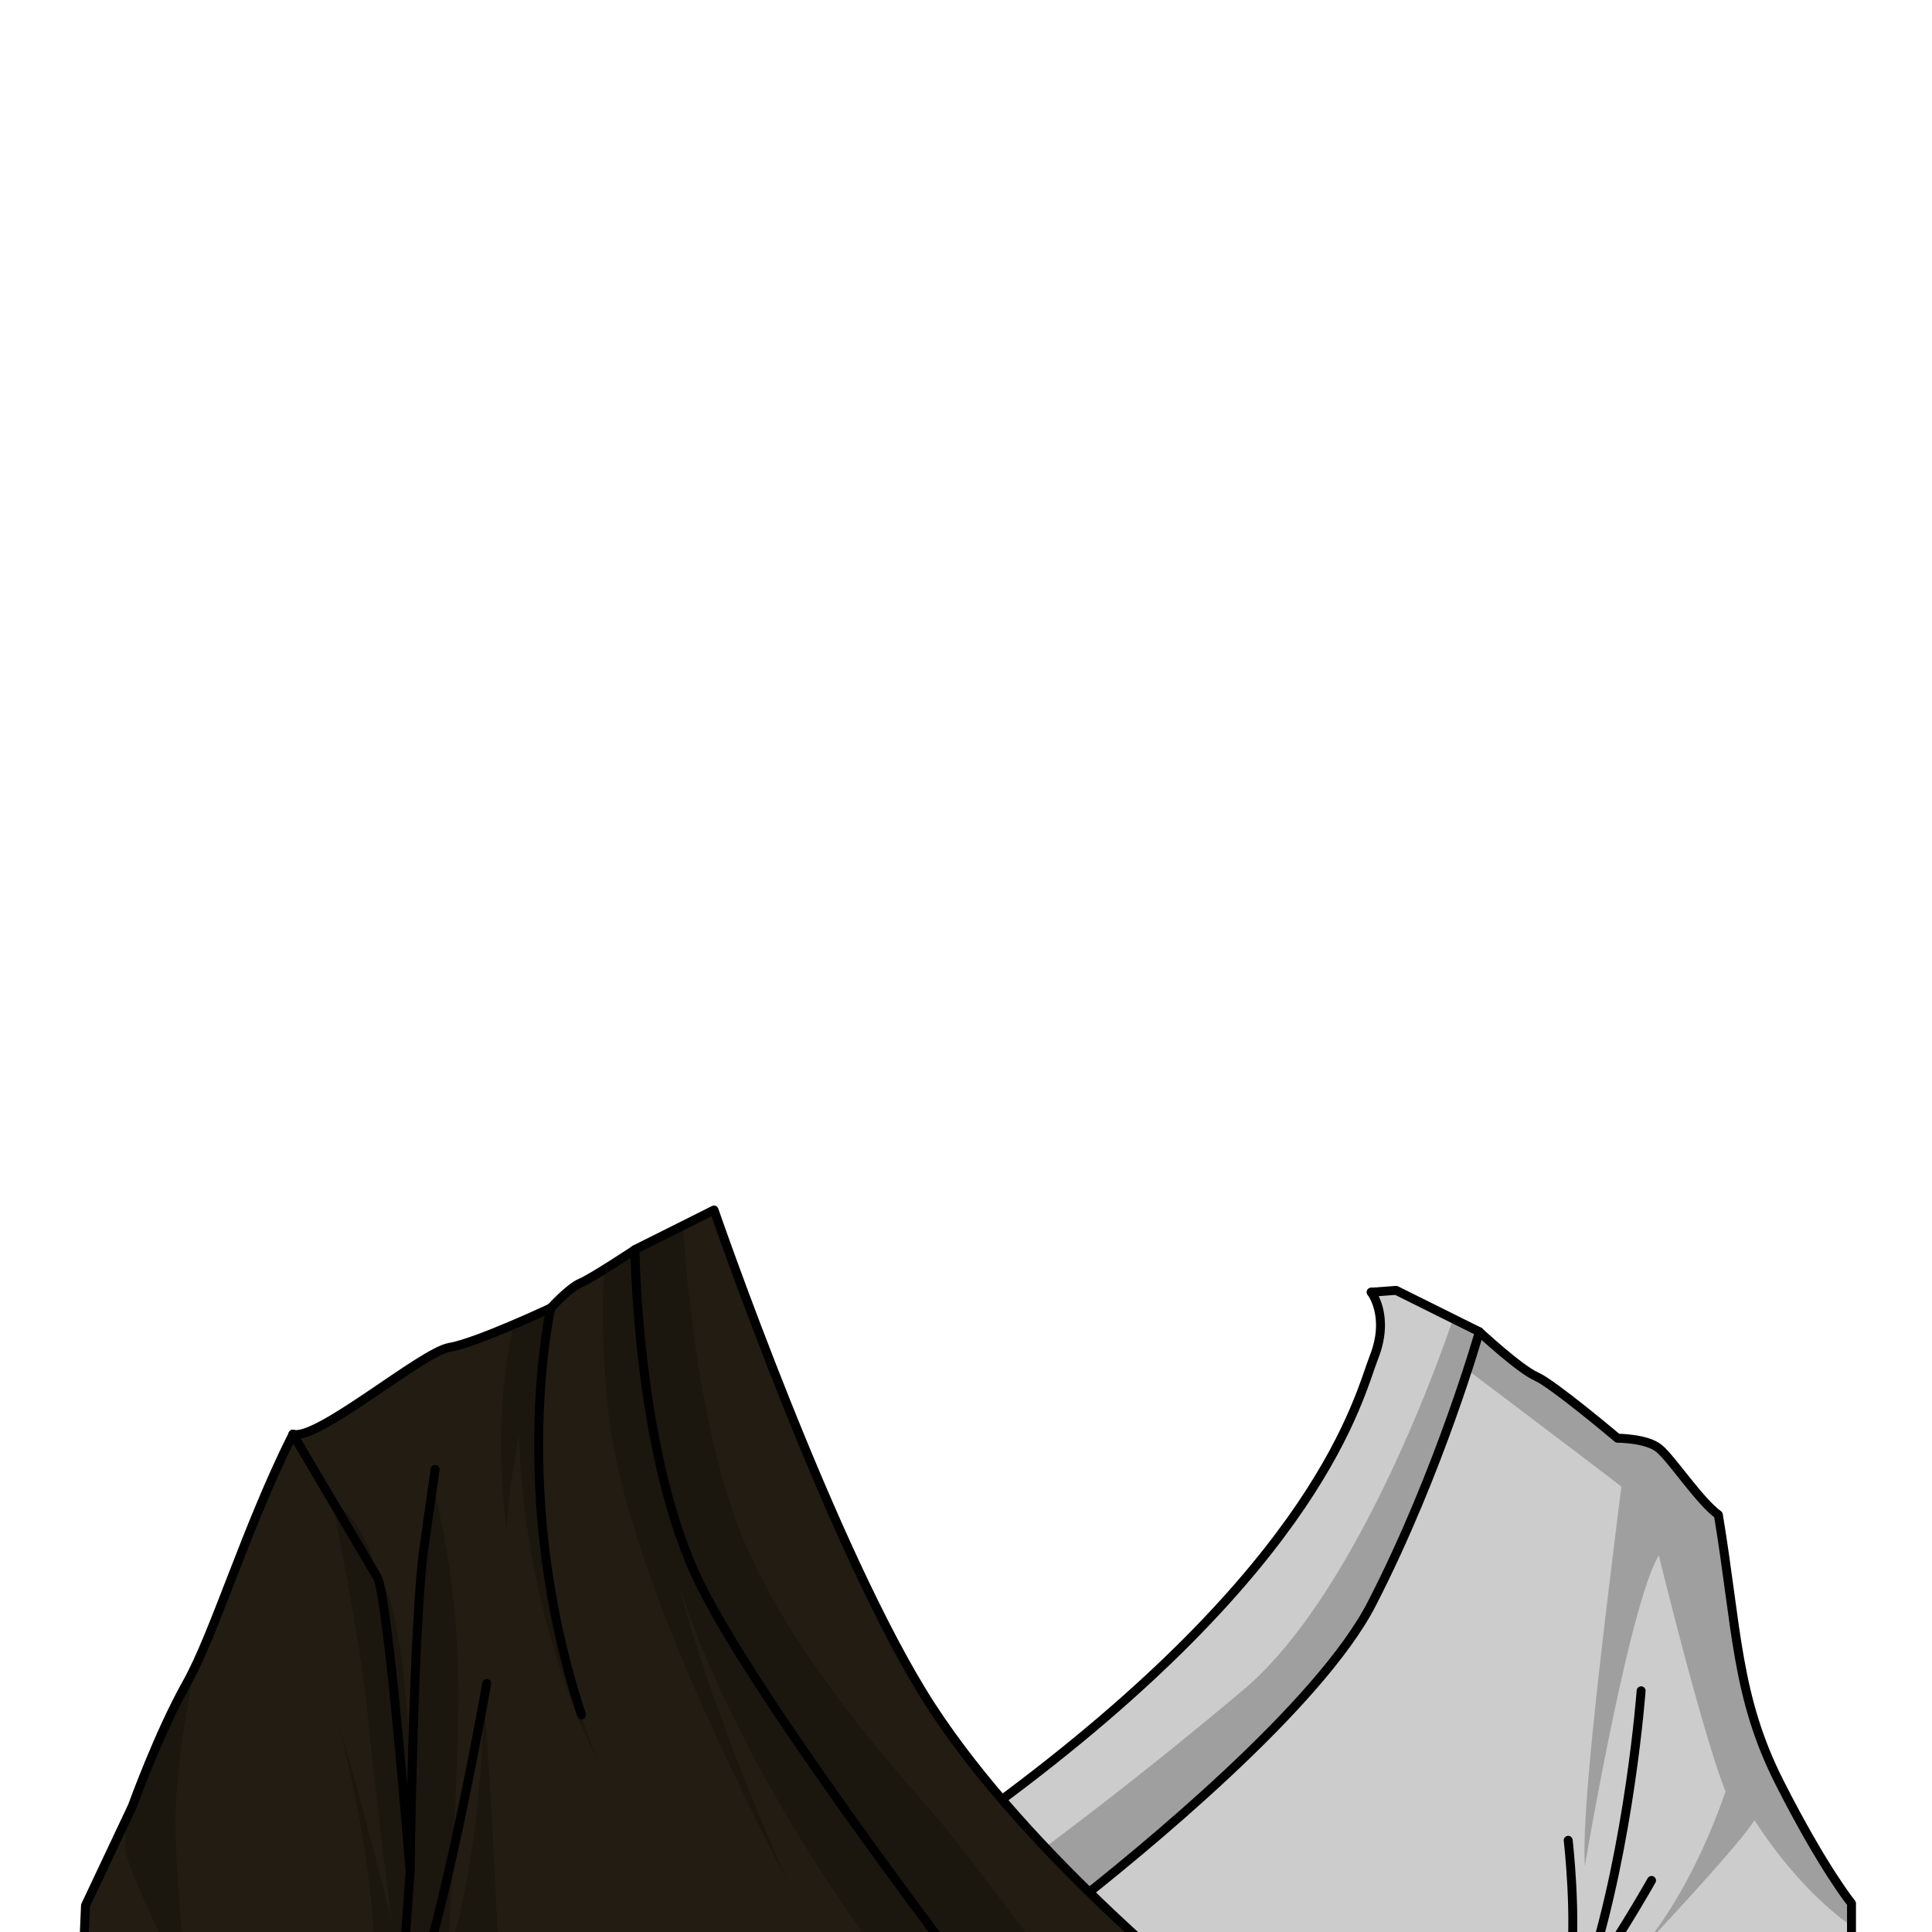 <svg xmlns="http://www.w3.org/2000/svg" viewBox="0 0 432 432">
  <defs>
    <style>.BUNTAI_WOLF_OUTFIT_WOLF_OUTFIT_23_cls-1{isolation:isolate;}.BUNTAI_WOLF_OUTFIT_WOLF_OUTFIT_23_cls-2{fill:#ccc;}.BUNTAI_WOLF_OUTFIT_WOLF_OUTFIT_23_cls-3{fill:none;stroke:#000;stroke-linecap:round;stroke-linejoin:round;stroke-width:2px;}.BUNTAI_WOLF_OUTFIT_WOLF_OUTFIT_23_cls-4{opacity:0.22;mix-blend-mode:multiply;}.BUNTAI_WOLF_OUTFIT_WOLF_OUTFIT_23_cls-5{fill:#231c12;}</style>
  </defs>
  <g class="BUNTAI_WOLF_OUTFIT_WOLF_OUTFIT_23_cls-1">
    <g id="outfit">
      <path class="BUNTAI_WOLF_OUTFIT_WOLF_OUTFIT_23_cls-2" d="M414,425.6V440l-57.29.74H355.3l-4.27.06-104.54,1.34-44.55.57L32.13,444.94l-9.32-22.37s9.78-17.48,18.4-31.92S61,350.33,60.55,344.74s6.06-21.67,6.06-21.67,8.86-.7,11.19-2.09,17.94-14.92,21.67-16.55,27.84-8.27,27.84-8.27l2.1-2.33s4-6.64,4.31-6.64,9.46-6.09,9.46-6.09q1.71-.8,3.27-1.68c1.76,10.33,5.91,23.77,10.54,37.38,5.75,16.89,18.61,32.19,35.74,50.81a331.83,331.83,0,0,1,28.86,36.24s9.41-6,23.57-18.19,37.57-36.78,37.57-36.78l9.78-14.41c9.79-14.4,16.14-29.92,16.17-38a20.4,20.4,0,0,0-1.25-7.57l4.74-.35,18.62,9.26s9.08,8.39,12.75,10,18.18,13.81,18.18,13.81,6.46,0,9.26,2.27,9.09,11.88,13.28,14.85c4.2,25.34,3.91,40.55,13.69,59.89S414,425.6,414,425.6Z" />
      <path class="BUNTAI_WOLF_OUTFIT_WOLF_OUTFIT_23_cls-3" d="M306.61,288.94l5.56-.41,18.62,9.26s-8.8,31.11-24,60.7c-11.67,22.81-51.26,55.31-68.8,69" />
      <path class="BUNTAI_WOLF_OUTFIT_WOLF_OUTFIT_23_cls-3" d="M201.94,442.76c-1.65-3.14-3.56-6.74-5.77-10.87a762.92,762.92,0,0,0-48.7-80.16c-17-24.93-20.16-55.57-20.16-55.57l2.1-2.33s4-6.64,4.31-6.64,9.46-6.09,9.46-6.09a40.68,40.68,0,0,0,4-2.14" />
      <path class="BUNTAI_WOLF_OUTFIT_WOLF_OUTFIT_23_cls-3" d="M306.61,288.94s4.23,5.36.61,14.53c-3.45,8.78-11.51,46.18-85.16,100.38" />
      <path class="BUNTAI_WOLF_OUTFIT_WOLF_OUTFIT_23_cls-3" d="M147.23,279s2.16,31.3,22.4,61.82c12.22,15.09,33,36.61,52.43,63.07,5.51,7.5,10.91,15.39,16,23.64,2.94,4.78,5.77,9.68,8.45,14.7" />
      <path class="BUNTAI_WOLF_OUTFIT_WOLF_OUTFIT_23_cls-3" d="M127.31,296.16s-24.12,6.64-27.84,8.27S80.13,319.58,77.8,321s-11.19,2.09-11.19,2.09-6.52,16.08-6.06,21.67S49.84,376.2,41.21,390.65s-18.4,31.92-18.4,31.92l9.32,22.37,169.81-2.18,44.55-.57L351,440.85l4.27-.06h1.44L414,440V425.6s-6.29-7.69-16.08-27-9.49-34.55-13.69-59.89c-4.19-3-10.48-12.58-13.28-14.85s-9.26-2.27-9.26-2.27-14.51-12.23-18.18-13.81-12.75-10-12.75-10" />
      <path class="BUNTAI_WOLF_OUTFIT_WOLF_OUTFIT_23_cls-3" d="M356.74,440.78c7.38-11.07,12.55-20.31,12.55-20.31" />
      <path class="BUNTAI_WOLF_OUTFIT_WOLF_OUTFIT_23_cls-3" d="M355.3,440.79c9.13-28.44,11.66-62.73,11.66-62.73" />
      <path class="BUNTAI_WOLF_OUTFIT_WOLF_OUTFIT_23_cls-3" d="M350.65,411.5s2.05,17.56.38,29.35" />
      <path class="BUNTAI_WOLF_OUTFIT_WOLF_OUTFIT_23_cls-3" d="M77.56,341.94s3.27,69.44,11.65,100.43C80.13,431.19,75,408.12,75,408.12" />
      <g class="BUNTAI_WOLF_OUTFIT_WOLF_OUTFIT_23_cls-4">
        <path d="M324.91,294.86s-19.64,60.07-46.9,83-47.71,37.68-47.71,37.68l8.09,12.55s42.73-35.25,55.46-51.35,23.57-38.45,27.54-51.26a202,202,0,0,1,6.77-19.16s33.33,25.17,34.38,26.1c-3.62,29.24-9,71.77-8.16,84.82,0,0,9.9-58.61,16.54-69.44,4.43,17.94,11.07,43.16,14.92,52.78C376.22,428.16,364,439,364,439s24.12-25.34,28.31-32C403.14,423.79,414,430.62,414,430.62v-5s-13.51-19.81-19.34-35.31-10.08-51.38-10.08-51.38a47,47,0,0,1-9.55-10.48c-3.79-6-6.36-6.25-9.21-6.5s-5.24-.55-5.24-.55-9.73-9.15-15.32-12.82-9.68-5.06-11.36-8S324.91,294.86,324.91,294.86Z" />
        <path d="M137.86,284.61s10.77,44.05,29.18,68.05c-12.12-9.78-21.9-24.23-21.9-24.23s10,20.74,38.68,55,41.47,57.36,41.47,57.36L201.94,439s-34.67-53-43.06-61.4-9.55-10.66-9.55-10.66-24.76-36.64-29.82-49.57c-.18,24.47,3.49,34.43,3.49,34.43s-26,16.08-31.46,25-9.43,15.38-9.43,15.38,2.89,37.92,5.81,45C77.68,412.43,75,397.4,75,397.4S71.16,415.34,76.52,428c-11-17.94-13.75-22.37-13.75-22.37L30.4,440.78l-7.15-19s16-21.85,24.92-44.09,12.39-32.37,12.39-32.37.46-16.78,6-22.25c8.57-1.21,10.84,0,21.44-10.49,12.84-8.69,15.84-10.6,28-13.28l11.3-3.14L133.2,287Z" />
      </g>
      <path class="BUNTAI_WOLF_OUTFIT_WOLF_OUTFIT_23_cls-5" d="M271.23,447.73H220.79l-201,5.59-1.63-5.59.93-21.67L29.6,403.85s5.83-16.23,12.12-27.42,13.37-35,23.77-55.75c5.42,1.58,28.78-18.35,35-19.39s22.72-8.83,22.72-8.83,4.11-4.54,6.64-5.59S142,279.42,142,279.42l17.68-8.85s26.59,77.06,48.62,111S271.23,447.73,271.23,447.73Z" />
      <path class="BUNTAI_WOLF_OUTFIT_WOLF_OUTFIT_23_cls-3" d="M271.23,447.73H220.79s-49.9-64.66-64.15-93.32-14.66-75-14.66-75l17.68-8.85s26.59,77.06,48.62,111S271.23,447.73,271.23,447.73Z" />
      <path class="BUNTAI_WOLF_OUTFIT_WOLF_OUTFIT_23_cls-3" d="M142,279.42s-9.65,6.4-12.18,7.45-6.64,5.59-6.64,5.59-16.55,7.78-22.72,8.83-29.53,21-34.95,19.39C55.09,341.39,48,365.25,41.72,376.43S29.6,403.85,29.6,403.85L19.12,426.06l-.93,21.67,1.63,5.59,201-5.59" />
      <path class="BUNTAI_WOLF_OUTFIT_WOLF_OUTFIT_23_cls-3" d="M65.49,320.68s16.42,27.79,18.87,32,7.34,65.71,7.34,65.71.7-55.57,3.15-72.7l2.44-17.12" />
      <path class="BUNTAI_WOLF_OUTFIT_WOLF_OUTFIT_23_cls-3" d="M108.83,376.43s-12,68.15-19.62,76.89l2.49-34.95" />
      <path class="BUNTAI_WOLF_OUTFIT_WOLF_OUTFIT_23_cls-3" d="M123.16,292.46s-9.44,41.56,6.87,91" />
      <g class="BUNTAI_WOLF_OUTFIT_WOLF_OUTFIT_23_cls-4">
        <path d="M152.74,274s2.14,45.3,14.55,72.74,36.18,52.42,43.69,61.51S241,447.73,241,447.73l-35.83.43s-36.43-43.09-53.25-93.3c6.94,26.86,21.45,59.79,24.24,66-29.59-57.2-38.62-88.13-40.37-107.39s-.69-29.62-.69-29.62l8.56-6.42Z" />
        <path d="M122.24,292.89s-4,23.89-1.24,45.05,7.23,45.18,13.83,58.11c-15.25-29.19-18.57-61.44-18.74-75.37-2.8,15.43-2.8,21.26-2.8,21.26s-3.66-23.69,1.58-45.78C119.36,294.19,122.24,292.89,122.24,292.89Z" />
        <path d="M74.29,335.57s6.52,32.69,7.82,46.85,5.46,47.31,5.46,47.31-5.56-23-11.85-44.17c9.43,37,7.86,55.22,7.86,55.22l-1.47,9.68v1.13l29.94-.84s-1.83-47.39-3.88-71c-.65,38.46-8.16,58-8.16,58s1.75-24,2.45-54-5.7-51.49-5.7-51.49-4.26,47.5-4.61,67.42C89.7,352,84.5,353,84.5,353S82.47,340.8,74.29,335.57Z" />
        <path d="M43.44,373.1s-4.19,20.68-4.19,34,2.57,37.88,2.57,37.88S27.84,417,28,413.37a19.48,19.48,0,0,0-.33-5.46S40.41,377.93,43.44,373.1Z" />
      </g>
    </g>
  </g>
</svg>